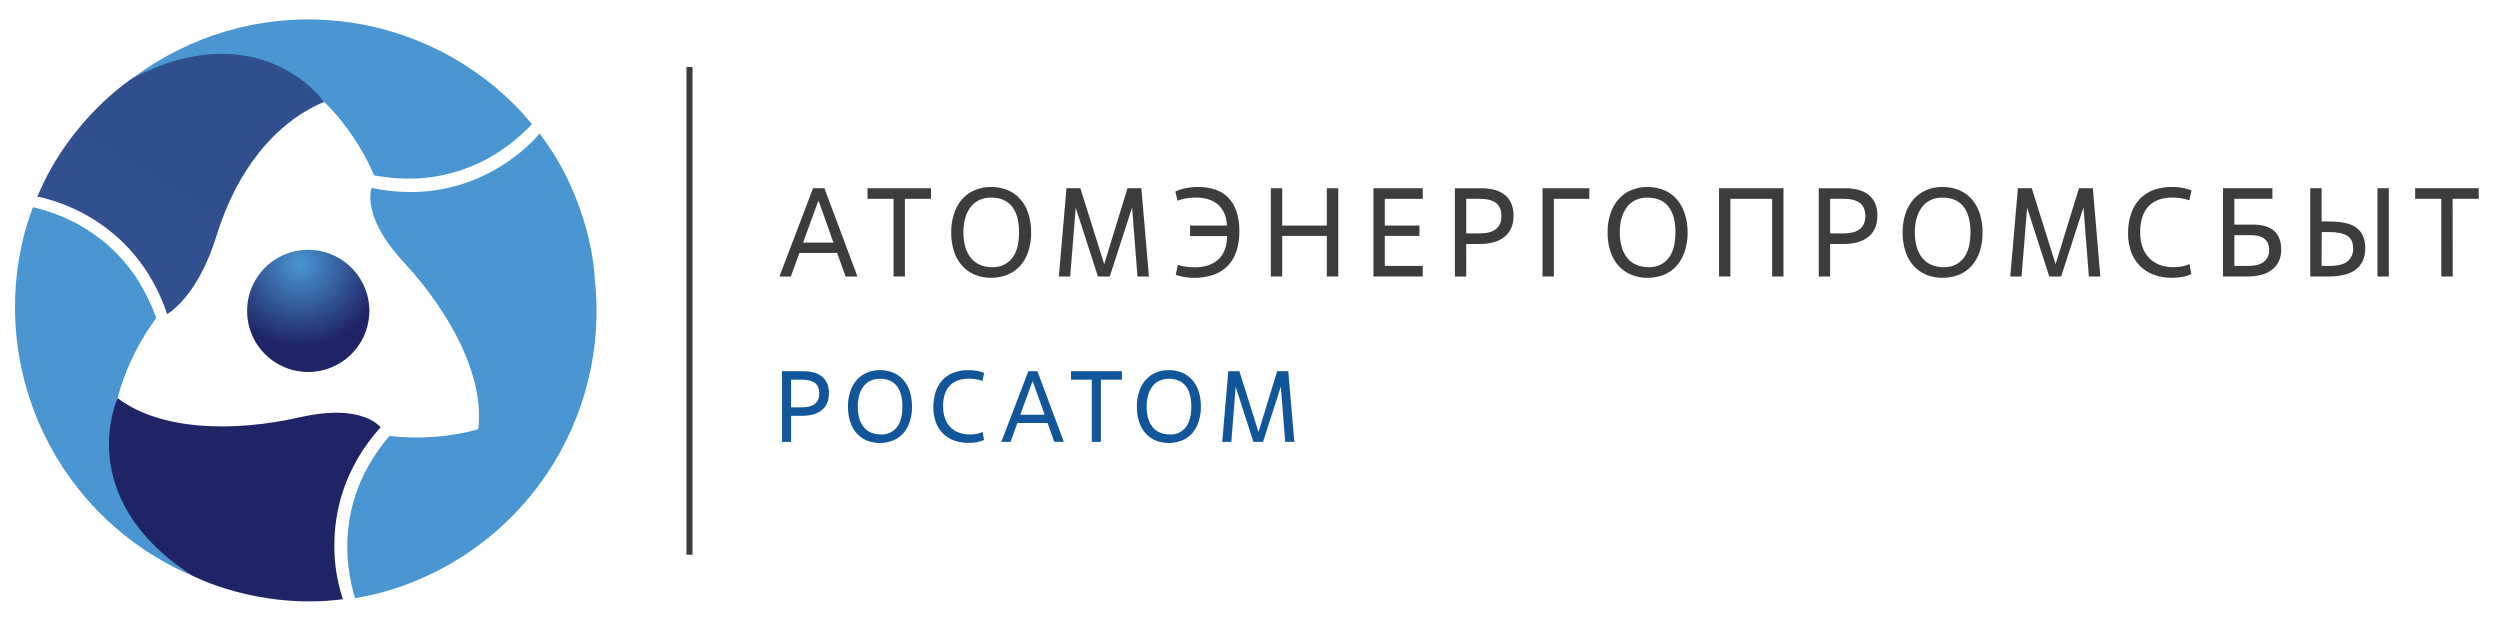 <svg width="268" height="67" viewBox="0 0 268 67" fill="none" xmlns="http://www.w3.org/2000/svg">
<path d="M89.74 27.116H85.698L84.779 29.641H83.551L87.161 20.178H88.376L91.917 29.641H90.646L89.74 27.116ZM86.091 26.006H89.347L87.767 21.558H87.711L86.091 26.006Z" fill="#3C3C3B"/>
<path d="M97.005 29.641H95.79V21.314H92.996V20.178H99.807V21.314H97.005V29.641Z" fill="#3C3C3B"/>
<path d="M106.255 29.779C105.645 29.788 105.04 29.672 104.476 29.439C103.96 29.221 103.498 28.891 103.126 28.473C102.736 28.027 102.443 27.505 102.266 26.94C102.06 26.284 101.96 25.599 101.969 24.911C101.959 24.22 102.065 23.533 102.28 22.877C102.463 22.315 102.757 21.795 103.144 21.349C103.516 20.932 103.975 20.602 104.489 20.383C105.034 20.151 105.621 20.035 106.214 20.044C106.852 20.032 107.485 20.154 108.072 20.402C108.592 20.629 109.054 20.971 109.423 21.403C109.802 21.855 110.085 22.379 110.254 22.944C110.449 23.581 110.545 24.245 110.538 24.911C110.55 25.627 110.441 26.34 110.215 27.02C110.025 27.582 109.721 28.1 109.323 28.54C108.946 28.944 108.484 29.258 107.97 29.459C107.424 29.674 106.842 29.782 106.255 29.779ZM106.376 28.643C106.775 28.661 107.173 28.585 107.538 28.422C107.903 28.259 108.225 28.013 108.477 27.703C108.988 27.077 109.242 26.146 109.241 24.911C109.253 24.345 109.184 23.781 109.036 23.235C108.918 22.81 108.713 22.414 108.434 22.072C108.179 21.77 107.851 21.537 107.481 21.397C107.077 21.246 106.649 21.173 106.218 21.18C105.819 21.177 105.424 21.255 105.056 21.409C104.695 21.563 104.376 21.799 104.122 22.099C103.844 22.442 103.635 22.837 103.508 23.261C103.346 23.796 103.269 24.353 103.279 24.911C103.269 25.465 103.344 26.017 103.502 26.549C103.63 26.977 103.844 27.375 104.131 27.718C104.396 28.026 104.733 28.265 105.111 28.416C105.514 28.57 105.943 28.647 106.376 28.643Z" fill="#3C3C3B"/>
<path d="M123.165 29.641H121.937L121.36 22.248L118.968 29.641H117.697L115.319 22.273L114.723 29.641H113.508L114.326 20.178H115.814L118.368 28.317L120.869 20.178H122.355L123.165 29.641Z" fill="#3C3C3B"/>
<path d="M127.572 24.18H131.532C131.516 23.723 131.417 23.272 131.241 22.85C131.086 22.491 130.852 22.173 130.558 21.916C130.258 21.663 129.91 21.475 129.534 21.362C129.115 21.237 128.68 21.175 128.243 21.179C127.922 21.183 127.601 21.205 127.283 21.247C126.921 21.29 126.567 21.381 126.229 21.517L126 20.531C126.325 20.375 126.669 20.261 127.023 20.193C127.483 20.092 127.952 20.042 128.423 20.043C129.048 20.036 129.67 20.13 130.265 20.322C130.792 20.493 131.271 20.787 131.663 21.179C132.066 21.599 132.369 22.105 132.549 22.659C132.769 23.348 132.875 24.068 132.86 24.79C132.869 25.497 132.769 26.201 132.563 26.878C132.384 27.462 132.076 27.997 131.663 28.446C131.247 28.884 130.737 29.221 130.171 29.433C129.105 29.795 127.964 29.88 126.855 29.68C126.53 29.609 126.256 29.535 126.037 29.463L126.266 28.395C126.568 28.499 126.881 28.567 127.199 28.599C127.495 28.634 127.793 28.653 128.092 28.655C129.127 28.655 129.956 28.382 130.578 27.836C131.2 27.29 131.524 26.448 131.55 25.308H127.572V24.18Z" fill="#3C3C3B"/>
<path d="M143.463 29.641H142.235V25.29H137.45V29.641H136.234V20.178H137.45V24.18H142.235V20.178H143.463V29.641Z" fill="#3C3C3B"/>
<path d="M152.519 29.641H147.234V20.178H152.519V21.314H148.45V24.18H152.167V25.29H148.45V28.507H152.519V29.641Z" fill="#3C3C3B"/>
<path d="M157.183 29.642H155.965V20.179H158.75C159.24 20.173 159.728 20.23 160.203 20.349C160.603 20.448 160.979 20.63 161.304 20.883C161.61 21.127 161.851 21.442 162.006 21.802C162.179 22.221 162.262 22.673 162.25 23.126C162.25 24.109 161.933 24.859 161.298 25.378C160.664 25.896 159.777 26.156 158.638 26.156H157.178L157.183 29.642ZM157.183 25.02H158.642C159.399 25.02 159.972 24.866 160.365 24.559C160.758 24.252 160.952 23.785 160.952 23.153C160.952 22.52 160.748 22.037 160.365 21.749C159.982 21.46 159.399 21.315 158.642 21.315H157.183V25.02Z" fill="#3C3C3B"/>
<path d="M166.575 29.641H165.359V20.178H170.373V21.314H166.575V29.641Z" fill="#3C3C3B"/>
<path d="M176.616 29.779C176.007 29.787 175.403 29.672 174.84 29.439C174.323 29.222 173.861 28.892 173.489 28.473C173.099 28.027 172.807 27.505 172.63 26.94C172.423 26.284 172.323 25.599 172.333 24.911C172.322 24.22 172.427 23.532 172.644 22.877C172.829 22.314 173.125 21.795 173.516 21.349C173.887 20.932 174.346 20.602 174.86 20.383C175.403 20.152 175.988 20.037 176.577 20.044C177.215 20.032 177.848 20.154 178.436 20.402C178.956 20.629 179.417 20.971 179.786 21.403C180.165 21.855 180.447 22.379 180.617 22.944C180.817 23.581 180.917 24.244 180.914 24.911C180.923 25.628 180.81 26.341 180.58 27.02C180.39 27.582 180.086 28.1 179.688 28.54C179.313 28.95 178.851 29.27 178.335 29.476C177.787 29.685 177.203 29.788 176.616 29.779ZM176.739 28.643C177.138 28.661 177.536 28.585 177.901 28.422C178.266 28.259 178.588 28.013 178.841 27.703C179.351 27.077 179.605 26.146 179.604 24.911C179.616 24.345 179.547 23.781 179.399 23.235C179.281 22.81 179.076 22.414 178.798 22.072C178.542 21.77 178.214 21.537 177.844 21.397C177.44 21.246 177.012 21.173 176.581 21.18C176.182 21.177 175.787 21.255 175.419 21.409C175.059 21.563 174.739 21.799 174.486 22.099C174.207 22.442 173.999 22.837 173.872 23.261C173.709 23.796 173.632 24.353 173.643 24.911C173.632 25.465 173.708 26.017 173.866 26.549C173.993 26.977 174.207 27.375 174.494 27.718C174.76 28.026 175.096 28.265 175.474 28.416C175.878 28.57 176.308 28.647 176.741 28.643H176.739Z" fill="#3C3C3B"/>
<path d="M191.188 29.641H189.973V21.314H185.499V29.641H184.281V20.178H191.188V29.641Z" fill="#3C3C3B"/>
<path d="M196.19 29.642H194.973V20.179H197.758C198.248 20.173 198.736 20.23 199.211 20.349C199.611 20.448 199.986 20.63 200.312 20.883C200.618 21.127 200.859 21.442 201.014 21.802C201.187 22.221 201.27 22.673 201.258 23.126C201.258 24.109 200.94 24.859 200.306 25.378C199.672 25.896 198.785 26.156 197.645 26.156H196.186L196.19 29.642ZM196.19 25.02H197.65C198.407 25.02 198.98 24.866 199.373 24.559C199.766 24.252 199.96 23.785 199.96 23.153C199.96 22.52 199.755 22.037 199.373 21.749C198.99 21.46 198.407 21.315 197.65 21.315H196.19V25.02Z" fill="#3C3C3B"/>
<path d="M208.247 29.779C207.637 29.788 207.032 29.672 206.469 29.439C205.952 29.221 205.491 28.891 205.118 28.473C204.728 28.027 204.435 27.505 204.258 26.94C204.052 26.284 203.952 25.599 203.962 24.911C203.952 24.22 204.057 23.533 204.273 22.877C204.458 22.314 204.754 21.795 205.144 21.349C205.516 20.932 205.975 20.602 206.489 20.383C207.032 20.152 207.616 20.037 208.206 20.044C208.844 20.032 209.477 20.154 210.064 20.402C210.584 20.629 211.046 20.971 211.415 21.403C211.794 21.855 212.077 22.379 212.246 22.944C212.441 23.581 212.537 24.245 212.53 24.911C212.543 25.63 212.434 26.346 212.207 27.028C212.017 27.59 211.713 28.108 211.315 28.549C210.938 28.952 210.476 29.266 209.962 29.468C209.415 29.679 208.833 29.785 208.247 29.779ZM208.368 28.643C208.767 28.661 209.165 28.585 209.53 28.422C209.895 28.259 210.217 28.013 210.47 27.703C210.98 27.077 211.234 26.146 211.233 24.911C211.245 24.345 211.176 23.781 211.028 23.235C210.91 22.81 210.705 22.414 210.427 22.072C210.171 21.77 209.843 21.537 209.473 21.397C209.069 21.246 208.641 21.173 208.21 21.18C207.811 21.177 207.416 21.255 207.048 21.409C206.687 21.563 206.368 21.799 206.115 22.099C205.836 22.442 205.628 22.837 205.501 23.261C205.338 23.796 205.261 24.353 205.271 24.911C205.261 25.465 205.336 26.017 205.494 26.549C205.622 26.977 205.836 27.375 206.123 27.718C206.389 28.026 206.725 28.265 207.103 28.416C207.507 28.57 207.936 28.647 208.368 28.643Z" fill="#3C3C3B"/>
<path d="M225.156 29.641H223.928L223.346 22.248L220.954 29.641H219.683L217.305 22.273L216.71 29.641H215.5L216.319 20.178H217.806L220.361 28.317L222.868 20.178H224.353L225.156 29.641Z" fill="#3C3C3B"/>
<path d="M234.914 29.386C234.622 29.522 234.313 29.62 233.995 29.676C233.616 29.747 233.231 29.781 232.845 29.779C232.171 29.79 231.5 29.677 230.866 29.447C230.309 29.242 229.804 28.916 229.386 28.493C228.973 28.066 228.655 27.557 228.453 26.999C228.229 26.368 228.119 25.701 228.13 25.032C228.117 24.307 228.227 23.585 228.453 22.897C228.647 22.313 228.966 21.778 229.386 21.329C229.796 20.902 230.297 20.574 230.852 20.369C231.464 20.145 232.113 20.035 232.765 20.043C233.208 20.034 233.649 20.073 234.083 20.16C234.371 20.221 234.654 20.305 234.928 20.41L234.697 21.476C234.404 21.37 234.101 21.293 233.793 21.247C233.492 21.202 233.189 21.18 232.886 21.179C231.76 21.179 230.902 21.495 230.311 22.125C229.721 22.756 229.426 23.684 229.427 24.911C229.418 25.446 229.503 25.979 229.677 26.485C229.827 26.923 230.069 27.324 230.385 27.662C230.7 27.987 231.084 28.236 231.509 28.393C231.99 28.566 232.498 28.65 233.009 28.642C233.31 28.642 233.611 28.615 233.907 28.561C234.186 28.514 234.457 28.428 234.711 28.305L234.914 29.386Z" fill="#3C3C3B"/>
<path d="M238.305 29.641V20.178H243.601V21.314H239.52V24.074H241.489C241.896 24.071 242.302 24.116 242.699 24.209C243.048 24.287 243.377 24.439 243.665 24.653C243.943 24.869 244.163 25.15 244.307 25.472C244.477 25.878 244.558 26.317 244.545 26.757C244.56 27.229 244.455 27.697 244.24 28.116C244.046 28.471 243.77 28.774 243.435 29.001C243.092 29.23 242.71 29.396 242.308 29.488C241.889 29.586 241.461 29.636 241.031 29.635L238.305 29.641ZM239.52 28.507H241.02C241.759 28.507 242.315 28.359 242.69 28.061C242.874 27.915 243.02 27.727 243.118 27.514C243.215 27.301 243.261 27.067 243.251 26.833C243.258 26.566 243.207 26.301 243.102 26.055C243.013 25.855 242.872 25.682 242.692 25.556C242.507 25.429 242.298 25.339 242.079 25.292C241.83 25.235 241.576 25.208 241.321 25.21H239.524L239.52 28.507Z" fill="#3C3C3B"/>
<path d="M247.66 29.641V20.178H248.876V23.744H249.741C250.297 23.737 250.852 23.789 251.397 23.9C251.823 23.984 252.228 24.154 252.586 24.399C252.902 24.625 253.151 24.931 253.309 25.285C253.483 25.705 253.566 26.156 253.552 26.61C253.568 27.097 253.468 27.581 253.262 28.022C253.076 28.396 252.799 28.717 252.457 28.956C252.086 29.207 251.669 29.384 251.229 29.476C250.721 29.587 250.201 29.642 249.68 29.637L247.66 29.641ZM248.876 28.507H249.674C250.594 28.507 251.253 28.345 251.653 28.02C251.856 27.849 252.016 27.633 252.121 27.389C252.225 27.144 252.271 26.879 252.255 26.614C252.255 25.992 252.05 25.548 251.641 25.284C251.231 25.019 250.587 24.882 249.709 24.874H248.89L248.876 28.507ZM256.08 29.641H254.864V20.178H256.08V29.641Z" fill="#3C3C3B"/>
<path d="M262.932 29.641H261.704V21.314H258.906V20.178H265.719V21.314H262.922L262.932 29.641Z" fill="#3C3C3B"/>
<path d="M74.237 7.187H73.59V59.467H74.237V7.187Z" fill="#3C3C3B"/>
<path d="M84.802 47.37H83.828V39.796H86.059C86.451 39.791 86.843 39.837 87.223 39.931C87.544 40.011 87.844 40.157 88.105 40.359C88.351 40.554 88.544 40.808 88.668 41.096C88.805 41.432 88.871 41.793 88.863 42.156C88.863 42.945 88.608 43.546 88.099 43.96C87.59 44.373 86.882 44.578 85.973 44.574H84.802V47.37ZM84.802 43.667H85.973C86.579 43.667 87.038 43.544 87.352 43.298C87.514 43.161 87.641 42.988 87.723 42.792C87.805 42.596 87.839 42.384 87.823 42.173C87.823 41.653 87.666 41.278 87.352 41.047C87.038 40.816 86.579 40.7 85.973 40.699H84.802V43.667Z" fill="#11559B"/>
<path d="M94.343 47.489C93.852 47.497 93.365 47.405 92.911 47.218C92.497 47.043 92.127 46.778 91.828 46.443C91.517 46.085 91.283 45.667 91.142 45.214C90.976 44.689 90.896 44.14 90.903 43.589C90.894 43.033 90.979 42.48 91.153 41.952C91.301 41.5 91.538 41.082 91.85 40.723C92.148 40.389 92.516 40.125 92.927 39.948C93.362 39.764 93.83 39.672 94.302 39.677C94.814 39.668 95.321 39.765 95.792 39.964C96.209 40.147 96.579 40.421 96.875 40.766C97.177 41.127 97.403 41.545 97.54 41.995C97.696 42.505 97.772 43.035 97.767 43.569C97.778 44.144 97.69 44.718 97.507 45.264C97.356 45.718 97.113 46.136 96.793 46.492C96.491 46.814 96.121 47.065 95.71 47.227C95.275 47.399 94.811 47.488 94.343 47.489ZM94.441 46.578C94.761 46.593 95.08 46.532 95.372 46.402C95.664 46.272 95.921 46.074 96.124 45.826C96.533 45.324 96.738 44.578 96.738 43.589C96.746 43.136 96.69 42.685 96.57 42.248C96.476 41.908 96.312 41.591 96.089 41.317C95.884 41.075 95.621 40.889 95.326 40.775C95.001 40.656 94.658 40.598 94.312 40.603C93.993 40.6 93.676 40.663 93.381 40.785C93.093 40.908 92.837 41.097 92.634 41.337C92.41 41.613 92.241 41.929 92.137 42.269C92.007 42.697 91.945 43.142 91.953 43.589C91.945 44.033 92.005 44.475 92.131 44.901C92.232 45.245 92.404 45.563 92.634 45.837C92.847 46.084 93.117 46.275 93.42 46.395C93.748 46.518 94.097 46.577 94.448 46.567L94.441 46.578Z" fill="#11559B"/>
<path d="M105.489 47.163C105.255 47.273 105.007 47.352 104.752 47.396C104.449 47.453 104.142 47.481 103.833 47.478C103.293 47.487 102.755 47.397 102.247 47.212C101.8 47.049 101.395 46.788 101.062 46.449C100.731 46.108 100.476 45.7 100.315 45.253C100.135 44.748 100.047 44.214 100.055 43.677C100.046 43.096 100.133 42.518 100.315 41.966C100.47 41.498 100.725 41.07 101.062 40.711C101.391 40.369 101.792 40.106 102.237 39.941C102.727 39.763 103.246 39.675 103.768 39.681C104.122 39.674 104.476 39.705 104.824 39.774C105.054 39.825 105.28 39.893 105.499 39.978L105.315 40.834C105.08 40.749 104.838 40.687 104.591 40.65C104.351 40.614 104.109 40.596 103.866 40.596C102.964 40.596 102.277 40.849 101.803 41.354C101.33 41.859 101.094 42.6 101.097 43.579C101.092 44.008 101.161 44.436 101.302 44.842C101.423 45.192 101.617 45.513 101.871 45.783C102.123 46.043 102.43 46.243 102.769 46.369C103.154 46.509 103.561 46.578 103.97 46.574C104.212 46.574 104.453 46.552 104.691 46.51C104.914 46.473 105.132 46.404 105.335 46.305L105.489 47.163Z" fill="#11559B"/>
<path d="M112.3 45.345H109.065L108.328 47.37H107.344L110.233 39.796H111.208L114.044 47.37H113.021L112.3 45.345ZM109.378 44.457H111.987L110.718 40.895H110.675L109.378 44.457Z" fill="#11559B"/>
<path d="M118.013 47.37H117.039V40.699H114.809V39.79H120.265V40.699H118.013V47.37Z" fill="#11559B"/>
<path d="M125.312 47.489C124.821 47.497 124.334 47.405 123.88 47.218C123.465 47.043 123.096 46.778 122.797 46.443C122.486 46.085 122.252 45.667 122.109 45.214C121.945 44.688 121.865 44.14 121.872 43.589C121.862 43.033 121.946 42.479 122.122 41.952C122.269 41.499 122.507 41.082 122.819 40.723C123.117 40.389 123.484 40.124 123.896 39.948C124.331 39.764 124.799 39.672 125.271 39.677C125.782 39.667 126.289 39.765 126.759 39.964C127.176 40.146 127.546 40.421 127.842 40.766C128.144 41.127 128.371 41.545 128.509 41.995C128.665 42.505 128.741 43.035 128.736 43.569C128.746 44.144 128.658 44.717 128.476 45.264C128.325 45.718 128.082 46.136 127.762 46.492C127.46 46.814 127.09 47.065 126.679 47.227C126.244 47.399 125.78 47.488 125.312 47.489ZM125.408 46.578C125.728 46.593 126.047 46.533 126.34 46.403C126.632 46.272 126.89 46.075 127.093 45.826C127.502 45.324 127.707 44.578 127.707 43.589C127.714 43.136 127.658 42.685 127.539 42.248C127.445 41.907 127.281 41.59 127.056 41.317C126.851 41.075 126.589 40.888 126.292 40.775C125.969 40.656 125.626 40.597 125.281 40.603C124.962 40.6 124.645 40.663 124.35 40.785C124.061 40.908 123.805 41.097 123.603 41.337C123.379 41.613 123.21 41.929 123.106 42.269C122.976 42.697 122.914 43.142 122.922 43.589C122.914 44.033 122.974 44.475 123.1 44.901C123.201 45.245 123.373 45.563 123.603 45.837C123.816 46.084 124.086 46.275 124.389 46.395C124.715 46.517 125.061 46.576 125.408 46.567V46.578Z" fill="#11559B"/>
<path d="M138.753 47.37H137.771L137.306 41.446L135.391 47.37H134.367L132.462 41.468L132 47.37H131.023L131.674 39.796H132.865L134.912 46.316L136.911 39.79H138.102L138.753 47.37Z" fill="#11559B"/>
<path d="M37.892 37.725C37.023 38.685 35.889 39.366 34.633 39.681C33.377 39.997 32.055 39.933 30.835 39.498C29.616 39.062 28.552 38.275 27.78 37.235C27.008 36.195 26.561 34.95 26.497 33.656C26.432 32.362 26.752 31.078 27.417 29.966C28.082 28.855 29.061 27.965 30.231 27.41C31.401 26.855 32.71 26.66 33.991 26.849C35.273 27.037 36.469 27.602 37.43 28.471C38.071 29.046 38.592 29.742 38.963 30.52C39.334 31.297 39.547 32.141 39.59 33.001C39.633 33.862 39.505 34.722 39.214 35.533C38.922 36.343 38.473 37.089 37.892 37.725Z" fill="url(#paint0_radial)"/>
<path d="M34.75 10.916C35.282 11.436 35.788 11.982 36.264 12.554C37.839 14.441 39.135 16.544 40.114 18.799C41.665 19.091 43.245 19.2 44.821 19.124L45.101 19.112C45.187 19.112 45.267 19.094 45.355 19.087C48.593 18.795 52.802 17.556 56.631 13.714C56.764 13.583 56.895 13.442 57.026 13.305C56.433 12.597 55.821 11.897 55.156 11.229C49.838 5.921 42.788 2.703 35.294 2.163C27.8 1.624 20.363 3.799 14.34 8.292C23.946 3.633 30.614 6.847 34.75 10.916Z" fill="url(#paint1_linear)"/>
<path d="M12.603 42.693C12.794 41.95 13.013 41.237 13.266 40.562C14.111 38.253 15.283 36.076 16.745 34.1C16.223 32.611 15.527 31.19 14.672 29.865C14.621 29.785 14.578 29.707 14.523 29.627C14.468 29.547 14.423 29.49 14.374 29.422C12.505 26.762 9.331 23.748 4.08 22.348C3.897 22.299 3.711 22.256 3.525 22.211C3.208 23.081 2.911 23.961 2.661 24.872C0.726 32.133 1.467 39.848 4.749 46.608C8.031 53.367 13.634 58.721 20.536 61.69C11.695 55.689 11.148 48.307 12.603 42.693Z" fill="url(#paint2_linear)"/>
<path d="M51.264 46.023C50.523 46.227 49.794 46.389 49.088 46.514C46.665 46.938 44.194 47.011 41.749 46.733C40.722 47.93 39.839 49.243 39.116 50.645C39.075 50.731 39.03 50.806 38.987 50.892C38.944 50.978 38.919 51.048 38.882 51.126C37.517 54.073 36.492 58.331 37.904 63.581C37.951 63.761 38.011 63.946 38.064 64.128C38.974 63.968 39.887 63.786 40.796 63.544C48.051 61.592 54.361 57.093 58.574 50.87C62.786 44.647 64.619 37.116 63.737 29.654C62.97 40.312 56.857 44.475 51.264 46.023Z" fill="url(#paint3_linear)"/>
<path d="M14.339 8.292C14.339 8.292 7.551 12.543 4.004 21.083C4.933 21.245 14.402 23.155 17.92 33.678C18.784 33.127 21.432 31.035 23.211 25.271C25.361 18.302 29.446 13.16 34.741 10.922C34.749 10.916 28.038 1.353 14.339 8.292Z" fill="url(#paint4_linear)"/>
<path d="M35.841 58.466C35.841 54.933 36.819 50.258 40.752 45.853L40.797 45.785C40.157 45.1 37.914 43.415 32.149 44.729C25.041 46.35 17.197 46.162 12.611 42.682C12.611 42.682 7.685 53.275 20.543 61.676C20.543 61.676 27.61 65.424 36.762 64.237C36.14 62.377 35.829 60.427 35.841 58.466Z" fill="url(#paint5_linear)"/>
<path d="M57.843 14.316C56.832 15.544 52.024 20.58 44.004 20.586C42.623 20.583 41.246 20.439 39.895 20.156L39.825 20.14C39.561 21.11 39.342 23.859 43.257 28.082C48.214 33.428 51.981 40.324 51.263 46.023C51.263 46.023 62.898 44.999 63.747 29.648C63.741 29.654 63.454 21.652 57.843 14.316Z" fill="url(#paint6_linear)"/>
<defs>
<radialGradient id="paint0_radial" cx="0" cy="0" r="1" gradientUnits="userSpaceOnUse" gradientTransform="translate(32.199 28.32) scale(8.837 8.838)">
<stop stop-color="#4A96D2"/>
<stop offset="1" stop-color="#1F2466"/>
</radialGradient>
<linearGradient id="paint1_linear" x1="26664.2" y1="29157.2" x2="31260.1" y2="29011.6" gradientUnits="userSpaceOnUse">
<stop stop-color="#4A96D2"/>
<stop offset="1" stop-color="#1F2466"/>
</linearGradient>
<linearGradient id="paint2_linear" x1="27809.3" y1="-13207" x2="27985.4" y2="-16121.6" gradientUnits="userSpaceOnUse">
<stop stop-color="#4A96D2"/>
<stop offset="1" stop-color="#1F2466"/>
</linearGradient>
<linearGradient id="paint3_linear" x1="-15372.4" y1="-10214.6" x2="-18712.6" y2="-8023.14" gradientUnits="userSpaceOnUse">
<stop stop-color="#4A96D2"/>
<stop offset="1" stop-color="#1F2466"/>
</linearGradient>
<linearGradient id="paint4_linear" x1="1968.7" y1="3445.22" x2="3583.46" y2="716.584" gradientUnits="userSpaceOnUse">
<stop stop-color="#4A96D2"/>
<stop offset="1" stop-color="#1F2466"/>
</linearGradient>
<linearGradient id="paint5_linear" x1="5198.62" y1="5606.51" x2="2070.27" y2="6032.59" gradientUnits="userSpaceOnUse">
<stop stop-color="#4A96D2"/>
<stop offset="1" stop-color="#1F2466"/>
</linearGradient>
<linearGradient id="paint6_linear" x1="6001.13" y1="3143.46" x2="6899.54" y2="6582.2" gradientUnits="userSpaceOnUse">
<stop stop-color="#4A96D2"/>
<stop offset="1" stop-color="#1F2466"/>
</linearGradient>
</defs>
</svg>
